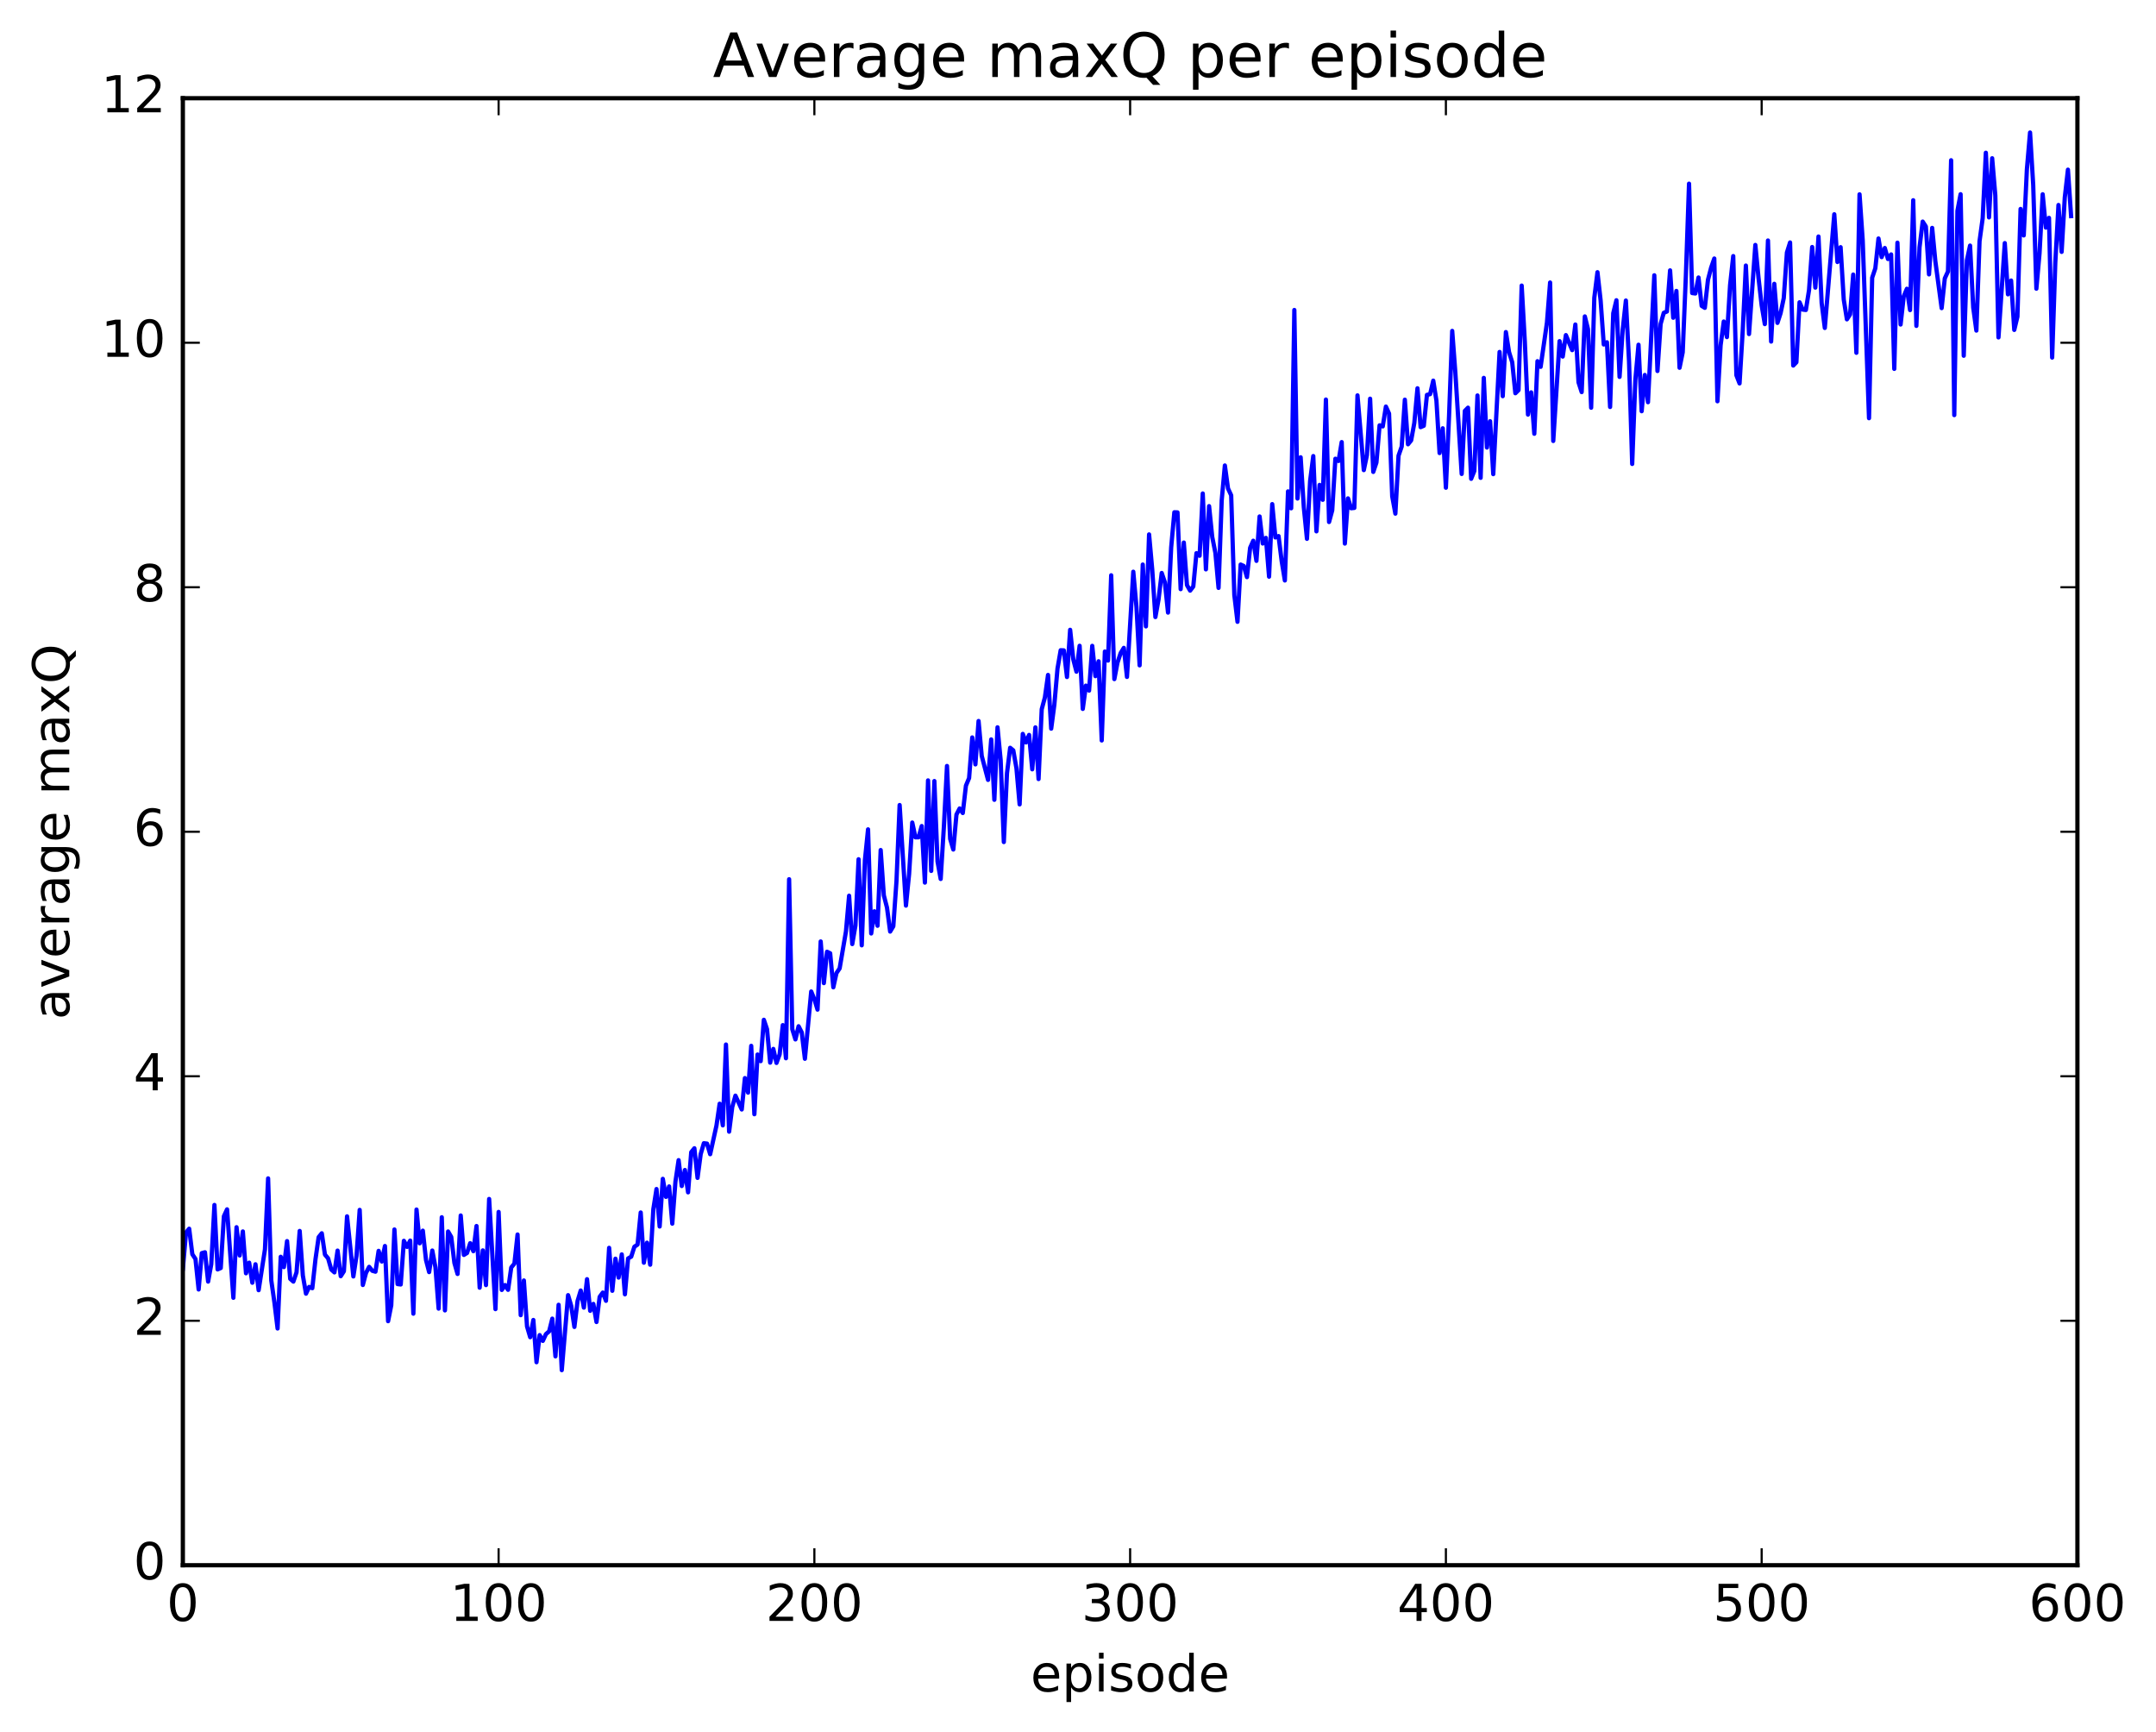 <?xml version="1.0" encoding="utf-8" standalone="no"?>
<!DOCTYPE svg PUBLIC "-//W3C//DTD SVG 1.1//EN"
  "http://www.w3.org/Graphics/SVG/1.1/DTD/svg11.dtd">
<!-- Created with matplotlib (http://matplotlib.org/) -->
<svg height="408pt" version="1.1" viewBox="0 0 508 408" width="508pt" xmlns="http://www.w3.org/2000/svg" xmlns:xlink="http://www.w3.org/1999/xlink">
 <defs>
  <style type="text/css">
*{stroke-linecap:butt;stroke-linejoin:round;stroke-miterlimit:100000;}
  </style>
 </defs>
 <g id="figure_1">
  <g id="patch_1">
   <path d="M 0 408.169 
L 508.136 408.169 
L 508.136 0 
L 0 0 
z
" style="fill:#ffffff;"/>
  </g>
  <g id="axes_1">
   <g id="patch_2">
    <path d="M 43.084 368.742 
L 489.484 368.742 
L 489.484 23.142 
L 43.084 23.142 
z
" style="fill:#ffffff;"/>
   </g>
   <g id="line2d_1">
    <path clip-path="url(#p0633e76ee5)" d="M 43.084 298.905 
L 43.828 290.365 
L 44.572 289.462 
L 45.316 295.472 
L 46.06 296.592 
L 46.804 303.774 
L 47.548 295.222 
L 48.292 295.01 
L 49.036 301.916 
L 49.78 297.818 
L 50.524 283.865 
L 51.268 299.046 
L 52.012 298.722 
L 52.756 286.521 
L 53.5 284.9 
L 54.988 305.733 
L 55.732 289.108 
L 56.476 295.764 
L 57.22 290.103 
L 57.964 299.961 
L 58.708 297.46 
L 59.452 302.187 
L 60.196 297.839 
L 60.94 303.941 
L 62.428 294.332 
L 63.172 277.608 
L 63.916 301.612 
L 64.66 306.845 
L 65.404 312.965 
L 66.148 296.077 
L 66.892 298.5 
L 67.636 292.381 
L 68.38 301.259 
L 69.124 301.916 
L 69.868 299.739 
L 70.612 289.989 
L 71.356 300.463 
L 72.1 304.763 
L 72.844 303.171 
L 73.588 303.47 
L 74.332 296.67 
L 75.076 291.455 
L 75.82 290.536 
L 76.564 295.564 
L 77.308 296.446 
L 78.052 299.076 
L 78.796 299.75 
L 79.54 294.618 
L 80.284 300.649 
L 81.028 299.482 
L 81.772 286.547 
L 83.26 300.705 
L 84.004 295.832 
L 84.748 285.027 
L 85.492 302.719 
L 86.236 299.882 
L 86.98 298.446 
L 87.724 299.372 
L 88.468 299.585 
L 89.212 294.681 
L 89.956 297.19 
L 90.7 293.537 
L 91.444 311.247 
L 92.188 307.498 
L 92.932 289.645 
L 93.676 302.504 
L 94.42 302.596 
L 95.164 292.312 
L 95.908 293.74 
L 96.652 292.258 
L 97.396 309.476 
L 98.14 284.949 
L 98.884 292.897 
L 99.628 289.924 
L 100.372 296.818 
L 101.116 299.683 
L 101.86 294.603 
L 102.604 298.59 
L 103.348 308.285 
L 104.092 286.762 
L 104.836 308.703 
L 105.58 290.116 
L 106.324 291.401 
L 107.068 297.528 
L 107.812 300.123 
L 108.556 286.346 
L 109.3 295.633 
L 110.044 295.18 
L 110.788 292.876 
L 111.532 294.758 
L 112.276 288.827 
L 113.02 303.353 
L 113.764 294.569 
L 114.508 302.746 
L 115.252 282.456 
L 116.74 308.403 
L 117.484 285.51 
L 118.228 303.885 
L 118.972 302.73 
L 119.716 303.852 
L 120.46 298.59 
L 121.204 297.692 
L 121.948 290.827 
L 122.692 309.826 
L 123.436 301.656 
L 124.18 312.479 
L 124.924 315.016 
L 125.668 310.963 
L 126.412 320.912 
L 127.156 314.526 
L 127.9 315.885 
L 128.644 314.277 
L 129.388 313.639 
L 130.132 310.646 
L 130.876 319.527 
L 131.62 307.381 
L 132.364 322.782 
L 133.852 305.114 
L 134.596 307.664 
L 135.34 312.601 
L 136.084 306.497 
L 136.828 304.02 
L 137.572 308.05 
L 138.316 301.352 
L 139.06 308.8 
L 139.804 307.174 
L 140.548 311.438 
L 141.292 305.511 
L 142.036 304.502 
L 142.78 306.446 
L 143.524 293.969 
L 144.268 304.086 
L 145.012 296.525 
L 145.756 300.972 
L 146.5 295.514 
L 147.244 304.91 
L 147.988 296.473 
L 148.732 296.043 
L 149.476 293.71 
L 150.22 293.2 
L 150.964 285.641 
L 151.708 297.47 
L 152.452 292.755 
L 153.196 297.94 
L 153.94 284.86 
L 154.684 280.113 
L 155.428 288.939 
L 156.172 277.714 
L 156.916 281.959 
L 157.66 279.5 
L 158.404 288.264 
L 159.148 278.378 
L 159.892 273.312 
L 160.636 279.402 
L 161.38 275.629 
L 162.124 280.891 
L 162.868 271.43 
L 163.612 270.508 
L 164.356 277.487 
L 165.1 271.878 
L 165.844 269.326 
L 166.588 269.414 
L 167.332 271.907 
L 168.82 265.128 
L 169.564 260.018 
L 170.308 265.116 
L 171.052 246.074 
L 171.796 266.599 
L 172.54 260.765 
L 173.284 258.118 
L 174.772 261.369 
L 175.516 253.975 
L 176.26 257.4 
L 177.004 246.383 
L 177.748 262.489 
L 178.492 248.429 
L 179.236 249.983 
L 179.98 240.247 
L 180.724 242.441 
L 181.468 250.34 
L 182.212 247.105 
L 182.956 250.407 
L 183.7 248.389 
L 184.444 241.5 
L 185.188 249.304 
L 185.932 207.132 
L 186.676 242.457 
L 187.42 244.867 
L 188.164 241.766 
L 188.908 243.222 
L 189.652 249.422 
L 191.14 233.578 
L 191.884 235.405 
L 192.628 237.847 
L 193.372 221.789 
L 194.116 231.604 
L 194.86 224.214 
L 195.604 224.572 
L 196.348 232.589 
L 197.092 229.233 
L 197.836 228.138 
L 199.324 219.434 
L 200.068 211.015 
L 200.812 222.404 
L 201.556 218.057 
L 202.3 202.423 
L 203.044 222.697 
L 203.788 202.676 
L 204.532 195.383 
L 205.276 219.905 
L 206.02 214.685 
L 206.764 218.093 
L 207.508 200.255 
L 208.252 210.928 
L 208.996 213.819 
L 209.74 219.46 
L 210.484 218.212 
L 211.228 207.61 
L 211.972 189.65 
L 213.46 213.345 
L 214.204 205.915 
L 214.948 193.777 
L 215.692 197.255 
L 216.436 197.25 
L 217.18 194.6 
L 217.924 207.923 
L 218.668 183.848 
L 219.412 205.17 
L 220.156 183.999 
L 220.9 202.939 
L 221.644 207.067 
L 222.388 194.94 
L 223.132 180.45 
L 223.876 197.623 
L 224.62 200.131 
L 225.364 191.882 
L 226.108 190.461 
L 226.852 191.532 
L 227.596 185.086 
L 228.34 183.298 
L 229.084 173.726 
L 229.828 180.073 
L 230.572 169.853 
L 231.316 178.082 
L 232.804 183.728 
L 233.548 174.193 
L 234.292 188.419 
L 235.036 171.34 
L 235.78 179.088 
L 236.524 198.369 
L 237.268 182.144 
L 238.012 176.164 
L 238.756 176.782 
L 239.5 181.013 
L 240.244 189.497 
L 240.988 172.895 
L 241.732 174.908 
L 242.476 173.135 
L 243.22 181.234 
L 243.964 171.357 
L 244.708 183.529 
L 245.452 167.075 
L 246.196 164.317 
L 246.94 159.004 
L 247.684 171.657 
L 248.428 166.004 
L 249.172 157.496 
L 249.916 153.187 
L 250.66 153.214 
L 251.404 159.491 
L 252.148 148.373 
L 252.892 155.354 
L 253.636 158.235 
L 254.38 152.136 
L 255.124 167.007 
L 255.868 161.519 
L 256.612 162.694 
L 257.356 152.154 
L 258.1 159.284 
L 258.844 155.787 
L 259.588 174.439 
L 260.332 153.485 
L 261.076 155.615 
L 261.82 135.525 
L 262.564 159.983 
L 263.308 156.091 
L 264.052 153.842 
L 264.796 152.63 
L 265.54 159.47 
L 267.028 134.688 
L 267.772 142.941 
L 268.516 156.744 
L 269.26 132.996 
L 270.004 147.564 
L 270.748 125.899 
L 271.492 134.183 
L 272.236 145.368 
L 272.98 141.212 
L 273.724 134.985 
L 274.468 137.177 
L 275.212 144.316 
L 275.956 128.957 
L 276.7 120.682 
L 277.444 120.71 
L 278.188 138.789 
L 278.932 127.815 
L 279.676 137.836 
L 280.42 139.139 
L 281.164 138.171 
L 281.908 130.316 
L 282.652 130.922 
L 283.396 116.258 
L 284.14 134.135 
L 284.884 119.236 
L 285.628 126.499 
L 286.372 130.244 
L 287.116 138.5 
L 287.86 117.867 
L 288.604 109.66 
L 289.348 115.078 
L 290.092 116.682 
L 290.836 140.195 
L 291.58 146.483 
L 292.324 132.999 
L 293.068 133.341 
L 293.812 135.955 
L 294.556 129.051 
L 295.3 127.384 
L 296.044 132.128 
L 296.788 121.672 
L 297.532 128.041 
L 298.276 126.719 
L 299.02 135.853 
L 299.764 118.764 
L 300.508 126.607 
L 301.252 126.29 
L 301.996 132.216 
L 302.74 136.745 
L 303.484 115.762 
L 304.228 119.742 
L 304.972 73.026 
L 305.716 117.446 
L 306.46 107.729 
L 307.204 119.485 
L 307.948 126.935 
L 308.692 113.3 
L 309.436 107.44 
L 310.18 125.175 
L 310.924 114.24 
L 311.668 117.746 
L 312.412 94.126 
L 313.156 122.976 
L 313.9 120.231 
L 314.644 108.073 
L 315.388 108.602 
L 316.132 104.149 
L 316.876 128.053 
L 317.62 117.411 
L 318.364 119.731 
L 319.108 119.652 
L 319.852 93.144 
L 321.34 110.75 
L 322.084 107.193 
L 322.828 93.926 
L 323.572 111.171 
L 324.316 108.968 
L 325.06 100.202 
L 325.804 100.452 
L 326.548 95.78 
L 327.292 97.43 
L 328.036 116.927 
L 328.78 121.005 
L 329.524 107.349 
L 330.268 105.201 
L 331.012 94.156 
L 331.756 104.666 
L 332.5 103.745 
L 333.244 99.633 
L 333.988 91.471 
L 334.732 100.627 
L 335.476 100.303 
L 336.22 93.03 
L 336.964 92.851 
L 337.708 89.674 
L 338.452 94.364 
L 339.196 106.731 
L 339.94 100.898 
L 340.684 114.898 
L 341.428 97.99 
L 342.172 77.955 
L 342.916 87.824 
L 344.404 111.653 
L 345.148 96.806 
L 345.892 96.043 
L 346.636 112.798 
L 347.38 110.957 
L 348.124 93.166 
L 348.868 112.57 
L 349.612 89.025 
L 350.356 105.429 
L 351.1 99.237 
L 351.844 111.697 
L 353.332 82.915 
L 354.076 93.328 
L 354.82 78.233 
L 355.564 82.94 
L 356.308 85.336 
L 357.052 92.638 
L 357.796 91.9 
L 358.54 67.279 
L 359.284 80.523 
L 360.028 97.668 
L 360.772 92.433 
L 361.516 102.182 
L 362.26 85.089 
L 363.004 86.425 
L 364.492 76.023 
L 365.236 66.554 
L 365.98 103.881 
L 367.468 80.367 
L 368.212 84 
L 368.956 78.946 
L 370.444 82.484 
L 371.188 76.452 
L 371.932 90.063 
L 372.676 92.371 
L 373.42 74.544 
L 374.164 77.539 
L 374.908 96.05 
L 375.652 70.15 
L 376.396 64.125 
L 377.14 70.775 
L 377.884 81.155 
L 378.628 80.632 
L 379.372 95.874 
L 380.116 73.797 
L 380.86 70.734 
L 381.604 88.784 
L 382.348 77.625 
L 383.092 70.803 
L 383.836 85.097 
L 384.58 109.296 
L 385.324 89.464 
L 386.068 81.213 
L 386.812 96.874 
L 387.556 88.335 
L 388.3 94.75 
L 389.788 64.852 
L 390.532 87.399 
L 391.276 76.323 
L 392.02 73.701 
L 392.764 73.383 
L 393.508 63.695 
L 394.252 74.856 
L 394.996 68.539 
L 395.74 86.641 
L 396.484 82.989 
L 397.228 64.885 
L 397.972 43.269 
L 398.716 69.036 
L 399.46 69.139 
L 400.204 65.376 
L 400.948 72.06 
L 401.692 72.52 
L 402.436 65.913 
L 403.18 63.042 
L 403.924 60.902 
L 404.668 94.53 
L 405.412 81.346 
L 406.156 75.744 
L 406.9 79.411 
L 407.644 67.168 
L 408.388 60.327 
L 409.132 88.397 
L 409.876 90.325 
L 410.62 77.96 
L 411.364 62.558 
L 412.108 78.695 
L 413.596 57.707 
L 414.34 65.413 
L 415.084 71.928 
L 415.828 76.354 
L 416.572 56.657 
L 417.316 80.465 
L 418.06 66.863 
L 418.804 76.064 
L 419.548 73.772 
L 420.292 70.228 
L 421.036 59.491 
L 421.78 57.122 
L 422.524 86.113 
L 423.268 85.337 
L 424.012 71.215 
L 424.756 72.933 
L 425.5 73.029 
L 426.244 68.369 
L 426.988 58.195 
L 427.732 67.757 
L 428.476 55.722 
L 429.22 71.386 
L 429.964 77.258 
L 432.196 50.48 
L 432.94 61.722 
L 433.684 58.229 
L 434.428 70.584 
L 435.172 75.232 
L 435.916 74.081 
L 436.66 64.685 
L 437.404 83.11 
L 438.148 45.781 
L 438.892 56.575 
L 440.38 98.52 
L 441.124 65.422 
L 441.868 63.202 
L 442.612 56.186 
L 443.356 60.573 
L 444.1 58.426 
L 444.844 61.017 
L 445.588 59.936 
L 446.332 86.897 
L 447.076 57.173 
L 447.82 76.45 
L 448.564 69.793 
L 449.308 68.024 
L 450.052 73.049 
L 450.796 47.172 
L 451.54 76.771 
L 452.284 58.252 
L 453.028 52.203 
L 453.772 53.359 
L 454.516 64.639 
L 455.26 53.689 
L 456.004 61.488 
L 457.492 72.585 
L 458.236 65.586 
L 458.98 63.954 
L 459.724 37.753 
L 460.468 97.791 
L 461.212 49.659 
L 461.956 45.756 
L 462.7 83.807 
L 463.444 61.315 
L 464.188 57.855 
L 464.932 72.445 
L 465.676 77.878 
L 466.42 56.833 
L 467.164 51.401 
L 467.908 35.982 
L 468.652 51.214 
L 469.396 37.282 
L 470.14 46.036 
L 470.884 79.487 
L 472.372 57.269 
L 473.116 69.335 
L 473.86 66.094 
L 474.604 77.72 
L 475.348 74.596 
L 476.092 49.225 
L 476.836 55.459 
L 477.58 39.867 
L 478.324 31.218 
L 479.068 43.606 
L 479.812 68.006 
L 480.556 59.713 
L 481.3 45.769 
L 482.044 53.617 
L 482.788 51.328 
L 483.532 84.235 
L 484.276 61.846 
L 485.02 48.293 
L 485.764 59.339 
L 486.508 46.516 
L 487.252 39.972 
L 487.996 50.913 
L 487.996 50.913 
" style="fill:none;stroke:#0000ff;stroke-linecap:square;"/>
   </g>
   <g id="patch_3">
    <path d="M 489.484 368.742 
L 489.484 23.142 
" style="fill:none;stroke:#000000;stroke-linecap:square;stroke-linejoin:miter;"/>
   </g>
   <g id="patch_4">
    <path d="M 43.084 368.742 
L 489.484 368.742 
" style="fill:none;stroke:#000000;stroke-linecap:square;stroke-linejoin:miter;"/>
   </g>
   <g id="patch_5">
    <path d="M 43.084 23.142 
L 489.484 23.142 
" style="fill:none;stroke:#000000;stroke-linecap:square;stroke-linejoin:miter;"/>
   </g>
   <g id="patch_6">
    <path d="M 43.084 368.742 
L 43.084 23.142 
" style="fill:none;stroke:#000000;stroke-linecap:square;stroke-linejoin:miter;"/>
   </g>
   <g id="matplotlib.axis_1">
    <g id="xtick_1">
     <g id="line2d_2">
      <defs>
       <path d="M 0 0 
L 0 -4 
" id="mc16a091ddb" style="stroke:#000000;stroke-width:0.5;"/>
      </defs>
      <g>
       <use style="stroke:#000000;stroke-width:0.5;" x="43.084" xlink:href="#mc16a091ddb" y="368.742"/>
      </g>
     </g>
     <g id="line2d_3">
      <defs>
       <path d="M 0 0 
L 0 4 
" id="m530bfaa8d3" style="stroke:#000000;stroke-width:0.5;"/>
      </defs>
      <g>
       <use style="stroke:#000000;stroke-width:0.5;" x="43.084" xlink:href="#m530bfaa8d3" y="23.142"/>
      </g>
     </g>
     <g id="text_1">
      <!-- 0 -->
      <defs>
       <path d="M 31.781 66.406 
Q 24.172 66.406 20.328 58.906 
Q 16.5 51.422 16.5 36.375 
Q 16.5 21.391 20.328 13.891 
Q 24.172 6.391 31.781 6.391 
Q 39.453 6.391 43.281 13.891 
Q 47.125 21.391 47.125 36.375 
Q 47.125 51.422 43.281 58.906 
Q 39.453 66.406 31.781 66.406 
M 31.781 74.219 
Q 44.047 74.219 50.516 64.516 
Q 56.984 54.828 56.984 36.375 
Q 56.984 17.969 50.516 8.266 
Q 44.047 -1.422 31.781 -1.422 
Q 19.531 -1.422 13.062 8.266 
Q 6.594 17.969 6.594 36.375 
Q 6.594 54.828 13.062 64.516 
Q 19.531 74.219 31.781 74.219 
" id="BitstreamVeraSans-Roman-30"/>
      </defs>
      <g transform="translate(39.266 381.86)scale(0.12 -0.12)">
       <use xlink:href="#BitstreamVeraSans-Roman-30"/>
      </g>
     </g>
    </g>
    <g id="xtick_2">
     <g id="line2d_4">
      <g>
       <use style="stroke:#000000;stroke-width:0.5;" x="117.484" xlink:href="#mc16a091ddb" y="368.742"/>
      </g>
     </g>
     <g id="line2d_5">
      <g>
       <use style="stroke:#000000;stroke-width:0.5;" x="117.484" xlink:href="#m530bfaa8d3" y="23.142"/>
      </g>
     </g>
     <g id="text_2">
      <!-- 100 -->
      <defs>
       <path d="M 12.406 8.297 
L 28.516 8.297 
L 28.516 63.922 
L 10.984 60.406 
L 10.984 69.391 
L 28.422 72.906 
L 38.281 72.906 
L 38.281 8.297 
L 54.391 8.297 
L 54.391 0 
L 12.406 0 
z
" id="BitstreamVeraSans-Roman-31"/>
      </defs>
      <g transform="translate(106.031 381.86)scale(0.12 -0.12)">
       <use xlink:href="#BitstreamVeraSans-Roman-31"/>
       <use x="63.623" xlink:href="#BitstreamVeraSans-Roman-30"/>
       <use x="127.246" xlink:href="#BitstreamVeraSans-Roman-30"/>
      </g>
     </g>
    </g>
    <g id="xtick_3">
     <g id="line2d_6">
      <g>
       <use style="stroke:#000000;stroke-width:0.5;" x="191.884" xlink:href="#mc16a091ddb" y="368.742"/>
      </g>
     </g>
     <g id="line2d_7">
      <g>
       <use style="stroke:#000000;stroke-width:0.5;" x="191.884" xlink:href="#m530bfaa8d3" y="23.142"/>
      </g>
     </g>
     <g id="text_3">
      <!-- 200 -->
      <defs>
       <path d="M 19.188 8.297 
L 53.609 8.297 
L 53.609 0 
L 7.328 0 
L 7.328 8.297 
Q 12.938 14.109 22.625 23.891 
Q 32.328 33.688 34.812 36.531 
Q 39.547 41.844 41.422 45.531 
Q 43.312 49.219 43.312 52.781 
Q 43.312 58.594 39.234 62.25 
Q 35.156 65.922 28.609 65.922 
Q 23.969 65.922 18.812 64.312 
Q 13.672 62.703 7.812 59.422 
L 7.812 69.391 
Q 13.766 71.781 18.938 73 
Q 24.125 74.219 28.422 74.219 
Q 39.75 74.219 46.484 68.547 
Q 53.219 62.891 53.219 53.422 
Q 53.219 48.922 51.531 44.891 
Q 49.859 40.875 45.406 35.406 
Q 44.188 33.984 37.641 27.219 
Q 31.109 20.453 19.188 8.297 
" id="BitstreamVeraSans-Roman-32"/>
      </defs>
      <g transform="translate(180.431 381.86)scale(0.12 -0.12)">
       <use xlink:href="#BitstreamVeraSans-Roman-32"/>
       <use x="63.623" xlink:href="#BitstreamVeraSans-Roman-30"/>
       <use x="127.246" xlink:href="#BitstreamVeraSans-Roman-30"/>
      </g>
     </g>
    </g>
    <g id="xtick_4">
     <g id="line2d_8">
      <g>
       <use style="stroke:#000000;stroke-width:0.5;" x="266.284" xlink:href="#mc16a091ddb" y="368.742"/>
      </g>
     </g>
     <g id="line2d_9">
      <g>
       <use style="stroke:#000000;stroke-width:0.5;" x="266.284" xlink:href="#m530bfaa8d3" y="23.142"/>
      </g>
     </g>
     <g id="text_4">
      <!-- 300 -->
      <defs>
       <path d="M 40.578 39.312 
Q 47.656 37.797 51.625 33 
Q 55.609 28.219 55.609 21.188 
Q 55.609 10.406 48.188 4.484 
Q 40.766 -1.422 27.094 -1.422 
Q 22.516 -1.422 17.656 -0.516 
Q 12.797 0.391 7.625 2.203 
L 7.625 11.719 
Q 11.719 9.328 16.594 8.109 
Q 21.484 6.891 26.812 6.891 
Q 36.078 6.891 40.938 10.547 
Q 45.797 14.203 45.797 21.188 
Q 45.797 27.641 41.281 31.266 
Q 36.766 34.906 28.719 34.906 
L 20.219 34.906 
L 20.219 43.016 
L 29.109 43.016 
Q 36.375 43.016 40.234 45.922 
Q 44.094 48.828 44.094 54.297 
Q 44.094 59.906 40.109 62.906 
Q 36.141 65.922 28.719 65.922 
Q 24.656 65.922 20.016 65.031 
Q 15.375 64.156 9.812 62.312 
L 9.812 71.094 
Q 15.438 72.656 20.344 73.438 
Q 25.25 74.219 29.594 74.219 
Q 40.828 74.219 47.359 69.109 
Q 53.906 64.016 53.906 55.328 
Q 53.906 49.266 50.438 45.094 
Q 46.969 40.922 40.578 39.312 
" id="BitstreamVeraSans-Roman-33"/>
      </defs>
      <g transform="translate(254.831 381.86)scale(0.12 -0.12)">
       <use xlink:href="#BitstreamVeraSans-Roman-33"/>
       <use x="63.623" xlink:href="#BitstreamVeraSans-Roman-30"/>
       <use x="127.246" xlink:href="#BitstreamVeraSans-Roman-30"/>
      </g>
     </g>
    </g>
    <g id="xtick_5">
     <g id="line2d_10">
      <g>
       <use style="stroke:#000000;stroke-width:0.5;" x="340.684" xlink:href="#mc16a091ddb" y="368.742"/>
      </g>
     </g>
     <g id="line2d_11">
      <g>
       <use style="stroke:#000000;stroke-width:0.5;" x="340.684" xlink:href="#m530bfaa8d3" y="23.142"/>
      </g>
     </g>
     <g id="text_5">
      <!-- 400 -->
      <defs>
       <path d="M 37.797 64.312 
L 12.891 25.391 
L 37.797 25.391 
z
M 35.203 72.906 
L 47.609 72.906 
L 47.609 25.391 
L 58.016 25.391 
L 58.016 17.188 
L 47.609 17.188 
L 47.609 0 
L 37.797 0 
L 37.797 17.188 
L 4.891 17.188 
L 4.891 26.703 
z
" id="BitstreamVeraSans-Roman-34"/>
      </defs>
      <g transform="translate(329.231 381.86)scale(0.12 -0.12)">
       <use xlink:href="#BitstreamVeraSans-Roman-34"/>
       <use x="63.623" xlink:href="#BitstreamVeraSans-Roman-30"/>
       <use x="127.246" xlink:href="#BitstreamVeraSans-Roman-30"/>
      </g>
     </g>
    </g>
    <g id="xtick_6">
     <g id="line2d_12">
      <g>
       <use style="stroke:#000000;stroke-width:0.5;" x="415.084" xlink:href="#mc16a091ddb" y="368.742"/>
      </g>
     </g>
     <g id="line2d_13">
      <g>
       <use style="stroke:#000000;stroke-width:0.5;" x="415.084" xlink:href="#m530bfaa8d3" y="23.142"/>
      </g>
     </g>
     <g id="text_6">
      <!-- 500 -->
      <defs>
       <path d="M 10.797 72.906 
L 49.516 72.906 
L 49.516 64.594 
L 19.828 64.594 
L 19.828 46.734 
Q 21.969 47.469 24.109 47.828 
Q 26.266 48.188 28.422 48.188 
Q 40.625 48.188 47.75 41.5 
Q 54.891 34.812 54.891 23.391 
Q 54.891 11.625 47.562 5.094 
Q 40.234 -1.422 26.906 -1.422 
Q 22.312 -1.422 17.547 -0.641 
Q 12.797 0.141 7.719 1.703 
L 7.719 11.625 
Q 12.109 9.234 16.797 8.062 
Q 21.484 6.891 26.703 6.891 
Q 35.156 6.891 40.078 11.328 
Q 45.016 15.766 45.016 23.391 
Q 45.016 31 40.078 35.438 
Q 35.156 39.891 26.703 39.891 
Q 22.75 39.891 18.812 39.016 
Q 14.891 38.141 10.797 36.281 
z
" id="BitstreamVeraSans-Roman-35"/>
      </defs>
      <g transform="translate(403.631 381.86)scale(0.12 -0.12)">
       <use xlink:href="#BitstreamVeraSans-Roman-35"/>
       <use x="63.623" xlink:href="#BitstreamVeraSans-Roman-30"/>
       <use x="127.246" xlink:href="#BitstreamVeraSans-Roman-30"/>
      </g>
     </g>
    </g>
    <g id="xtick_7">
     <g id="line2d_14">
      <g>
       <use style="stroke:#000000;stroke-width:0.5;" x="489.484" xlink:href="#mc16a091ddb" y="368.742"/>
      </g>
     </g>
     <g id="line2d_15">
      <g>
       <use style="stroke:#000000;stroke-width:0.5;" x="489.484" xlink:href="#m530bfaa8d3" y="23.142"/>
      </g>
     </g>
     <g id="text_7">
      <!-- 600 -->
      <defs>
       <path d="M 33.016 40.375 
Q 26.375 40.375 22.484 35.828 
Q 18.609 31.297 18.609 23.391 
Q 18.609 15.531 22.484 10.953 
Q 26.375 6.391 33.016 6.391 
Q 39.656 6.391 43.531 10.953 
Q 47.406 15.531 47.406 23.391 
Q 47.406 31.297 43.531 35.828 
Q 39.656 40.375 33.016 40.375 
M 52.594 71.297 
L 52.594 62.312 
Q 48.875 64.062 45.094 64.984 
Q 41.312 65.922 37.594 65.922 
Q 27.828 65.922 22.672 59.328 
Q 17.531 52.734 16.797 39.406 
Q 19.672 43.656 24.016 45.922 
Q 28.375 48.188 33.594 48.188 
Q 44.578 48.188 50.953 41.516 
Q 57.328 34.859 57.328 23.391 
Q 57.328 12.156 50.688 5.359 
Q 44.047 -1.422 33.016 -1.422 
Q 20.359 -1.422 13.672 8.266 
Q 6.984 17.969 6.984 36.375 
Q 6.984 53.656 15.188 63.938 
Q 23.391 74.219 37.203 74.219 
Q 40.922 74.219 44.703 73.484 
Q 48.484 72.75 52.594 71.297 
" id="BitstreamVeraSans-Roman-36"/>
      </defs>
      <g transform="translate(478.031 381.86)scale(0.12 -0.12)">
       <use xlink:href="#BitstreamVeraSans-Roman-36"/>
       <use x="63.623" xlink:href="#BitstreamVeraSans-Roman-30"/>
       <use x="127.246" xlink:href="#BitstreamVeraSans-Roman-30"/>
      </g>
     </g>
    </g>
    <g id="text_8">
     <!-- episode -->
     <defs>
      <path d="M 56.203 29.594 
L 56.203 25.203 
L 14.891 25.203 
Q 15.484 15.922 20.484 11.062 
Q 25.484 6.203 34.422 6.203 
Q 39.594 6.203 44.453 7.469 
Q 49.312 8.734 54.109 11.281 
L 54.109 2.781 
Q 49.266 0.734 44.188 -0.344 
Q 39.109 -1.422 33.891 -1.422 
Q 20.797 -1.422 13.156 6.188 
Q 5.516 13.812 5.516 26.812 
Q 5.516 40.234 12.766 48.109 
Q 20.016 56 32.328 56 
Q 43.359 56 49.781 48.891 
Q 56.203 41.797 56.203 29.594 
M 47.219 32.234 
Q 47.125 39.594 43.094 43.984 
Q 39.062 48.391 32.422 48.391 
Q 24.906 48.391 20.391 44.141 
Q 15.875 39.891 15.188 32.172 
z
" id="BitstreamVeraSans-Roman-65"/>
      <path d="M 18.109 8.203 
L 18.109 -20.797 
L 9.078 -20.797 
L 9.078 54.688 
L 18.109 54.688 
L 18.109 46.391 
Q 20.953 51.266 25.266 53.625 
Q 29.594 56 35.594 56 
Q 45.562 56 51.781 48.094 
Q 58.016 40.188 58.016 27.297 
Q 58.016 14.406 51.781 6.484 
Q 45.562 -1.422 35.594 -1.422 
Q 29.594 -1.422 25.266 0.953 
Q 20.953 3.328 18.109 8.203 
M 48.688 27.297 
Q 48.688 37.203 44.609 42.844 
Q 40.531 48.484 33.406 48.484 
Q 26.266 48.484 22.188 42.844 
Q 18.109 37.203 18.109 27.297 
Q 18.109 17.391 22.188 11.75 
Q 26.266 6.109 33.406 6.109 
Q 40.531 6.109 44.609 11.75 
Q 48.688 17.391 48.688 27.297 
" id="BitstreamVeraSans-Roman-70"/>
      <path d="M 44.281 53.078 
L 44.281 44.578 
Q 40.484 46.531 36.375 47.5 
Q 32.281 48.484 27.875 48.484 
Q 21.188 48.484 17.844 46.438 
Q 14.5 44.391 14.5 40.281 
Q 14.5 37.156 16.891 35.375 
Q 19.281 33.594 26.516 31.984 
L 29.594 31.297 
Q 39.156 29.25 43.188 25.516 
Q 47.219 21.781 47.219 15.094 
Q 47.219 7.469 41.188 3.016 
Q 35.156 -1.422 24.609 -1.422 
Q 20.219 -1.422 15.453 -0.562 
Q 10.688 0.297 5.422 2 
L 5.422 11.281 
Q 10.406 8.688 15.234 7.391 
Q 20.062 6.109 24.812 6.109 
Q 31.156 6.109 34.562 8.281 
Q 37.984 10.453 37.984 14.406 
Q 37.984 18.062 35.516 20.016 
Q 33.062 21.969 24.703 23.781 
L 21.578 24.516 
Q 13.234 26.266 9.516 29.906 
Q 5.812 33.547 5.812 39.891 
Q 5.812 47.609 11.281 51.797 
Q 16.75 56 26.812 56 
Q 31.781 56 36.172 55.266 
Q 40.578 54.547 44.281 53.078 
" id="BitstreamVeraSans-Roman-73"/>
      <path d="M 9.422 54.688 
L 18.406 54.688 
L 18.406 0 
L 9.422 0 
z
M 9.422 75.984 
L 18.406 75.984 
L 18.406 64.594 
L 9.422 64.594 
z
" id="BitstreamVeraSans-Roman-69"/>
      <path d="M 30.609 48.391 
Q 23.391 48.391 19.188 42.75 
Q 14.984 37.109 14.984 27.297 
Q 14.984 17.484 19.156 11.844 
Q 23.344 6.203 30.609 6.203 
Q 37.797 6.203 41.984 11.859 
Q 46.188 17.531 46.188 27.297 
Q 46.188 37.016 41.984 42.703 
Q 37.797 48.391 30.609 48.391 
M 30.609 56 
Q 42.328 56 49.016 48.375 
Q 55.719 40.766 55.719 27.297 
Q 55.719 13.875 49.016 6.219 
Q 42.328 -1.422 30.609 -1.422 
Q 18.844 -1.422 12.172 6.219 
Q 5.516 13.875 5.516 27.297 
Q 5.516 40.766 12.172 48.375 
Q 18.844 56 30.609 56 
" id="BitstreamVeraSans-Roman-6f"/>
      <path d="M 45.406 46.391 
L 45.406 75.984 
L 54.391 75.984 
L 54.391 0 
L 45.406 0 
L 45.406 8.203 
Q 42.578 3.328 38.25 0.953 
Q 33.938 -1.422 27.875 -1.422 
Q 17.969 -1.422 11.734 6.484 
Q 5.516 14.406 5.516 27.297 
Q 5.516 40.188 11.734 48.094 
Q 17.969 56 27.875 56 
Q 33.938 56 38.25 53.625 
Q 42.578 51.266 45.406 46.391 
M 14.797 27.297 
Q 14.797 17.391 18.875 11.75 
Q 22.953 6.109 30.078 6.109 
Q 37.203 6.109 41.297 11.75 
Q 45.406 17.391 45.406 27.297 
Q 45.406 37.203 41.297 42.844 
Q 37.203 48.484 30.078 48.484 
Q 22.953 48.484 18.875 42.844 
Q 14.797 37.203 14.797 27.297 
" id="BitstreamVeraSans-Roman-64"/>
     </defs>
     <g transform="translate(242.818 398.474)scale(0.12 -0.12)">
      <use xlink:href="#BitstreamVeraSans-Roman-65"/>
      <use x="61.523" xlink:href="#BitstreamVeraSans-Roman-70"/>
      <use x="125.0" xlink:href="#BitstreamVeraSans-Roman-69"/>
      <use x="152.783" xlink:href="#BitstreamVeraSans-Roman-73"/>
      <use x="204.883" xlink:href="#BitstreamVeraSans-Roman-6f"/>
      <use x="266.064" xlink:href="#BitstreamVeraSans-Roman-64"/>
      <use x="329.541" xlink:href="#BitstreamVeraSans-Roman-65"/>
     </g>
    </g>
   </g>
   <g id="matplotlib.axis_2">
    <g id="ytick_1">
     <g id="line2d_16">
      <defs>
       <path d="M 0 0 
L 4 0 
" id="m0b3e708dbd" style="stroke:#000000;stroke-width:0.5;"/>
      </defs>
      <g>
       <use style="stroke:#000000;stroke-width:0.5;" x="43.084" xlink:href="#m0b3e708dbd" y="368.742"/>
      </g>
     </g>
     <g id="line2d_17">
      <defs>
       <path d="M 0 0 
L -4 0 
" id="me82693b257" style="stroke:#000000;stroke-width:0.5;"/>
      </defs>
      <g>
       <use style="stroke:#000000;stroke-width:0.5;" x="489.484" xlink:href="#me82693b257" y="368.742"/>
      </g>
     </g>
     <g id="text_9">
      <!-- 0 -->
      <g transform="translate(31.449 372.053)scale(0.12 -0.12)">
       <use xlink:href="#BitstreamVeraSans-Roman-30"/>
      </g>
     </g>
    </g>
    <g id="ytick_2">
     <g id="line2d_18">
      <g>
       <use style="stroke:#000000;stroke-width:0.5;" x="43.084" xlink:href="#m0b3e708dbd" y="311.142"/>
      </g>
     </g>
     <g id="line2d_19">
      <g>
       <use style="stroke:#000000;stroke-width:0.5;" x="489.484" xlink:href="#me82693b257" y="311.142"/>
      </g>
     </g>
     <g id="text_10">
      <!-- 2 -->
      <g transform="translate(31.449 314.453)scale(0.12 -0.12)">
       <use xlink:href="#BitstreamVeraSans-Roman-32"/>
      </g>
     </g>
    </g>
    <g id="ytick_3">
     <g id="line2d_20">
      <g>
       <use style="stroke:#000000;stroke-width:0.5;" x="43.084" xlink:href="#m0b3e708dbd" y="253.542"/>
      </g>
     </g>
     <g id="line2d_21">
      <g>
       <use style="stroke:#000000;stroke-width:0.5;" x="489.484" xlink:href="#me82693b257" y="253.542"/>
      </g>
     </g>
     <g id="text_11">
      <!-- 4 -->
      <g transform="translate(31.449 256.853)scale(0.12 -0.12)">
       <use xlink:href="#BitstreamVeraSans-Roman-34"/>
      </g>
     </g>
    </g>
    <g id="ytick_4">
     <g id="line2d_22">
      <g>
       <use style="stroke:#000000;stroke-width:0.5;" x="43.084" xlink:href="#m0b3e708dbd" y="195.942"/>
      </g>
     </g>
     <g id="line2d_23">
      <g>
       <use style="stroke:#000000;stroke-width:0.5;" x="489.484" xlink:href="#me82693b257" y="195.942"/>
      </g>
     </g>
     <g id="text_12">
      <!-- 6 -->
      <g transform="translate(31.449 199.253)scale(0.12 -0.12)">
       <use xlink:href="#BitstreamVeraSans-Roman-36"/>
      </g>
     </g>
    </g>
    <g id="ytick_5">
     <g id="line2d_24">
      <g>
       <use style="stroke:#000000;stroke-width:0.5;" x="43.084" xlink:href="#m0b3e708dbd" y="138.342"/>
      </g>
     </g>
     <g id="line2d_25">
      <g>
       <use style="stroke:#000000;stroke-width:0.5;" x="489.484" xlink:href="#me82693b257" y="138.342"/>
      </g>
     </g>
     <g id="text_13">
      <!-- 8 -->
      <defs>
       <path d="M 31.781 34.625 
Q 24.75 34.625 20.719 30.859 
Q 16.703 27.094 16.703 20.516 
Q 16.703 13.922 20.719 10.156 
Q 24.75 6.391 31.781 6.391 
Q 38.812 6.391 42.859 10.172 
Q 46.922 13.969 46.922 20.516 
Q 46.922 27.094 42.891 30.859 
Q 38.875 34.625 31.781 34.625 
M 21.922 38.812 
Q 15.578 40.375 12.031 44.719 
Q 8.5 49.078 8.5 55.328 
Q 8.5 64.062 14.719 69.141 
Q 20.953 74.219 31.781 74.219 
Q 42.672 74.219 48.875 69.141 
Q 55.078 64.062 55.078 55.328 
Q 55.078 49.078 51.531 44.719 
Q 48 40.375 41.703 38.812 
Q 48.828 37.156 52.797 32.312 
Q 56.781 27.484 56.781 20.516 
Q 56.781 9.906 50.312 4.234 
Q 43.844 -1.422 31.781 -1.422 
Q 19.734 -1.422 13.25 4.234 
Q 6.781 9.906 6.781 20.516 
Q 6.781 27.484 10.781 32.312 
Q 14.797 37.156 21.922 38.812 
M 18.312 54.391 
Q 18.312 48.734 21.844 45.562 
Q 25.391 42.391 31.781 42.391 
Q 38.141 42.391 41.719 45.562 
Q 45.312 48.734 45.312 54.391 
Q 45.312 60.062 41.719 63.234 
Q 38.141 66.406 31.781 66.406 
Q 25.391 66.406 21.844 63.234 
Q 18.312 60.062 18.312 54.391 
" id="BitstreamVeraSans-Roman-38"/>
      </defs>
      <g transform="translate(31.449 141.653)scale(0.12 -0.12)">
       <use xlink:href="#BitstreamVeraSans-Roman-38"/>
      </g>
     </g>
    </g>
    <g id="ytick_6">
     <g id="line2d_26">
      <g>
       <use style="stroke:#000000;stroke-width:0.5;" x="43.084" xlink:href="#m0b3e708dbd" y="80.742"/>
      </g>
     </g>
     <g id="line2d_27">
      <g>
       <use style="stroke:#000000;stroke-width:0.5;" x="489.484" xlink:href="#me82693b257" y="80.742"/>
      </g>
     </g>
     <g id="text_14">
      <!-- 10 -->
      <g transform="translate(23.814 84.053)scale(0.12 -0.12)">
       <use xlink:href="#BitstreamVeraSans-Roman-31"/>
       <use x="63.623" xlink:href="#BitstreamVeraSans-Roman-30"/>
      </g>
     </g>
    </g>
    <g id="ytick_7">
     <g id="line2d_28">
      <g>
       <use style="stroke:#000000;stroke-width:0.5;" x="43.084" xlink:href="#m0b3e708dbd" y="23.142"/>
      </g>
     </g>
     <g id="line2d_29">
      <g>
       <use style="stroke:#000000;stroke-width:0.5;" x="489.484" xlink:href="#me82693b257" y="23.142"/>
      </g>
     </g>
     <g id="text_15">
      <!-- 12 -->
      <g transform="translate(23.814 26.453)scale(0.12 -0.12)">
       <use xlink:href="#BitstreamVeraSans-Roman-31"/>
       <use x="63.623" xlink:href="#BitstreamVeraSans-Roman-32"/>
      </g>
     </g>
    </g>
    <g id="text_16">
     <!-- average maxQ -->
     <defs>
      <path d="M 54.891 54.688 
L 35.109 28.078 
L 55.906 0 
L 45.312 0 
L 29.391 21.484 
L 13.484 0 
L 2.875 0 
L 24.125 28.609 
L 4.688 54.688 
L 15.281 54.688 
L 29.781 35.203 
L 44.281 54.688 
z
" id="BitstreamVeraSans-Roman-78"/>
      <path d="M 52 44.188 
Q 55.375 50.25 60.062 53.125 
Q 64.75 56 71.094 56 
Q 79.641 56 84.281 50.016 
Q 88.922 44.047 88.922 33.016 
L 88.922 0 
L 79.891 0 
L 79.891 32.719 
Q 79.891 40.578 77.094 44.375 
Q 74.312 48.188 68.609 48.188 
Q 61.625 48.188 57.562 43.547 
Q 53.516 38.922 53.516 30.906 
L 53.516 0 
L 44.484 0 
L 44.484 32.719 
Q 44.484 40.625 41.703 44.406 
Q 38.922 48.188 33.109 48.188 
Q 26.219 48.188 22.156 43.531 
Q 18.109 38.875 18.109 30.906 
L 18.109 0 
L 9.078 0 
L 9.078 54.688 
L 18.109 54.688 
L 18.109 46.188 
Q 21.188 51.219 25.484 53.609 
Q 29.781 56 35.688 56 
Q 41.656 56 45.828 52.969 
Q 50 49.953 52 44.188 
" id="BitstreamVeraSans-Roman-6d"/>
      <path d="M 39.406 66.219 
Q 28.656 66.219 22.328 58.203 
Q 16.016 50.203 16.016 36.375 
Q 16.016 22.609 22.328 14.594 
Q 28.656 6.594 39.406 6.594 
Q 50.141 6.594 56.422 14.594 
Q 62.703 22.609 62.703 36.375 
Q 62.703 50.203 56.422 58.203 
Q 50.141 66.219 39.406 66.219 
M 53.219 1.312 
L 66.219 -12.891 
L 54.297 -12.891 
L 43.5 -1.219 
Q 41.891 -1.312 41.031 -1.359 
Q 40.188 -1.422 39.406 -1.422 
Q 24.031 -1.422 14.812 8.859 
Q 5.609 19.141 5.609 36.375 
Q 5.609 53.656 14.812 63.938 
Q 24.031 74.219 39.406 74.219 
Q 54.734 74.219 63.906 63.938 
Q 73.094 53.656 73.094 36.375 
Q 73.094 23.688 67.984 14.641 
Q 62.891 5.609 53.219 1.312 
" id="BitstreamVeraSans-Roman-51"/>
      <path d="M 2.984 54.688 
L 12.5 54.688 
L 29.594 8.797 
L 46.688 54.688 
L 56.203 54.688 
L 35.688 0 
L 23.484 0 
z
" id="BitstreamVeraSans-Roman-76"/>
      <path d="M 41.109 46.297 
Q 39.594 47.172 37.812 47.578 
Q 36.031 48 33.891 48 
Q 26.266 48 22.188 43.047 
Q 18.109 38.094 18.109 28.812 
L 18.109 0 
L 9.078 0 
L 9.078 54.688 
L 18.109 54.688 
L 18.109 46.188 
Q 20.953 51.172 25.484 53.578 
Q 30.031 56 36.531 56 
Q 37.453 56 38.578 55.875 
Q 39.703 55.766 41.062 55.516 
z
" id="BitstreamVeraSans-Roman-72"/>
      <path d="M 34.281 27.484 
Q 23.391 27.484 19.188 25 
Q 14.984 22.516 14.984 16.5 
Q 14.984 11.719 18.141 8.906 
Q 21.297 6.109 26.703 6.109 
Q 34.188 6.109 38.703 11.406 
Q 43.219 16.703 43.219 25.484 
L 43.219 27.484 
z
M 52.203 31.203 
L 52.203 0 
L 43.219 0 
L 43.219 8.297 
Q 40.141 3.328 35.547 0.953 
Q 30.953 -1.422 24.312 -1.422 
Q 15.922 -1.422 10.953 3.297 
Q 6 8.016 6 15.922 
Q 6 25.141 12.172 29.828 
Q 18.359 34.516 30.609 34.516 
L 43.219 34.516 
L 43.219 35.406 
Q 43.219 41.609 39.141 45 
Q 35.062 48.391 27.688 48.391 
Q 23 48.391 18.547 47.266 
Q 14.109 46.141 10.016 43.891 
L 10.016 52.203 
Q 14.938 54.109 19.578 55.047 
Q 24.219 56 28.609 56 
Q 40.484 56 46.344 49.844 
Q 52.203 43.703 52.203 31.203 
" id="BitstreamVeraSans-Roman-61"/>
      <path d="M 45.406 27.984 
Q 45.406 37.75 41.375 43.109 
Q 37.359 48.484 30.078 48.484 
Q 22.859 48.484 18.828 43.109 
Q 14.797 37.75 14.797 27.984 
Q 14.797 18.266 18.828 12.891 
Q 22.859 7.516 30.078 7.516 
Q 37.359 7.516 41.375 12.891 
Q 45.406 18.266 45.406 27.984 
M 54.391 6.781 
Q 54.391 -7.172 48.188 -13.984 
Q 42 -20.797 29.203 -20.797 
Q 24.469 -20.797 20.266 -20.094 
Q 16.062 -19.391 12.109 -17.922 
L 12.109 -9.188 
Q 16.062 -11.328 19.922 -12.344 
Q 23.781 -13.375 27.781 -13.375 
Q 36.625 -13.375 41.016 -8.766 
Q 45.406 -4.156 45.406 5.172 
L 45.406 9.625 
Q 42.625 4.781 38.281 2.391 
Q 33.938 0 27.875 0 
Q 17.828 0 11.672 7.656 
Q 5.516 15.328 5.516 27.984 
Q 5.516 40.672 11.672 48.328 
Q 17.828 56 27.875 56 
Q 33.938 56 38.281 53.609 
Q 42.625 51.219 45.406 46.391 
L 45.406 54.688 
L 54.391 54.688 
z
" id="BitstreamVeraSans-Roman-67"/>
      <path id="BitstreamVeraSans-Roman-20"/>
     </defs>
     <g transform="translate(16.318 240.209)rotate(-90.0)scale(0.12 -0.12)">
      <use xlink:href="#BitstreamVeraSans-Roman-61"/>
      <use x="61.279" xlink:href="#BitstreamVeraSans-Roman-76"/>
      <use x="120.459" xlink:href="#BitstreamVeraSans-Roman-65"/>
      <use x="181.982" xlink:href="#BitstreamVeraSans-Roman-72"/>
      <use x="223.096" xlink:href="#BitstreamVeraSans-Roman-61"/>
      <use x="284.375" xlink:href="#BitstreamVeraSans-Roman-67"/>
      <use x="347.852" xlink:href="#BitstreamVeraSans-Roman-65"/>
      <use x="409.375" xlink:href="#BitstreamVeraSans-Roman-20"/>
      <use x="441.162" xlink:href="#BitstreamVeraSans-Roman-6d"/>
      <use x="538.574" xlink:href="#BitstreamVeraSans-Roman-61"/>
      <use x="599.854" xlink:href="#BitstreamVeraSans-Roman-78"/>
      <use x="659.033" xlink:href="#BitstreamVeraSans-Roman-51"/>
     </g>
    </g>
   </g>
   <g id="text_17">
    <!-- Average maxQ per episode -->
    <defs>
     <path d="M 34.188 63.188 
L 20.797 26.906 
L 47.609 26.906 
z
M 28.609 72.906 
L 39.797 72.906 
L 67.578 0 
L 57.328 0 
L 50.688 18.703 
L 17.828 18.703 
L 11.188 0 
L 0.781 0 
z
" id="BitstreamVeraSans-Roman-41"/>
    </defs>
    <g transform="translate(167.96 18.142)scale(0.144 -0.144)">
     <use xlink:href="#BitstreamVeraSans-Roman-41"/>
     <use x="68.33" xlink:href="#BitstreamVeraSans-Roman-76"/>
     <use x="127.51" xlink:href="#BitstreamVeraSans-Roman-65"/>
     <use x="189.033" xlink:href="#BitstreamVeraSans-Roman-72"/>
     <use x="230.146" xlink:href="#BitstreamVeraSans-Roman-61"/>
     <use x="291.426" xlink:href="#BitstreamVeraSans-Roman-67"/>
     <use x="354.902" xlink:href="#BitstreamVeraSans-Roman-65"/>
     <use x="416.426" xlink:href="#BitstreamVeraSans-Roman-20"/>
     <use x="448.213" xlink:href="#BitstreamVeraSans-Roman-6d"/>
     <use x="545.625" xlink:href="#BitstreamVeraSans-Roman-61"/>
     <use x="606.904" xlink:href="#BitstreamVeraSans-Roman-78"/>
     <use x="666.084" xlink:href="#BitstreamVeraSans-Roman-51"/>
     <use x="744.795" xlink:href="#BitstreamVeraSans-Roman-20"/>
     <use x="776.582" xlink:href="#BitstreamVeraSans-Roman-70"/>
     <use x="840.059" xlink:href="#BitstreamVeraSans-Roman-65"/>
     <use x="901.582" xlink:href="#BitstreamVeraSans-Roman-72"/>
     <use x="942.695" xlink:href="#BitstreamVeraSans-Roman-20"/>
     <use x="974.482" xlink:href="#BitstreamVeraSans-Roman-65"/>
     <use x="1036.006" xlink:href="#BitstreamVeraSans-Roman-70"/>
     <use x="1099.482" xlink:href="#BitstreamVeraSans-Roman-69"/>
     <use x="1127.266" xlink:href="#BitstreamVeraSans-Roman-73"/>
     <use x="1179.365" xlink:href="#BitstreamVeraSans-Roman-6f"/>
     <use x="1240.547" xlink:href="#BitstreamVeraSans-Roman-64"/>
     <use x="1304.023" xlink:href="#BitstreamVeraSans-Roman-65"/>
    </g>
   </g>
  </g>
 </g>
 <defs>
  <clipPath id="p0633e76ee5">
   <rect height="345.6" width="446.4" x="43.084" y="23.142"/>
  </clipPath>
 </defs>
</svg>
